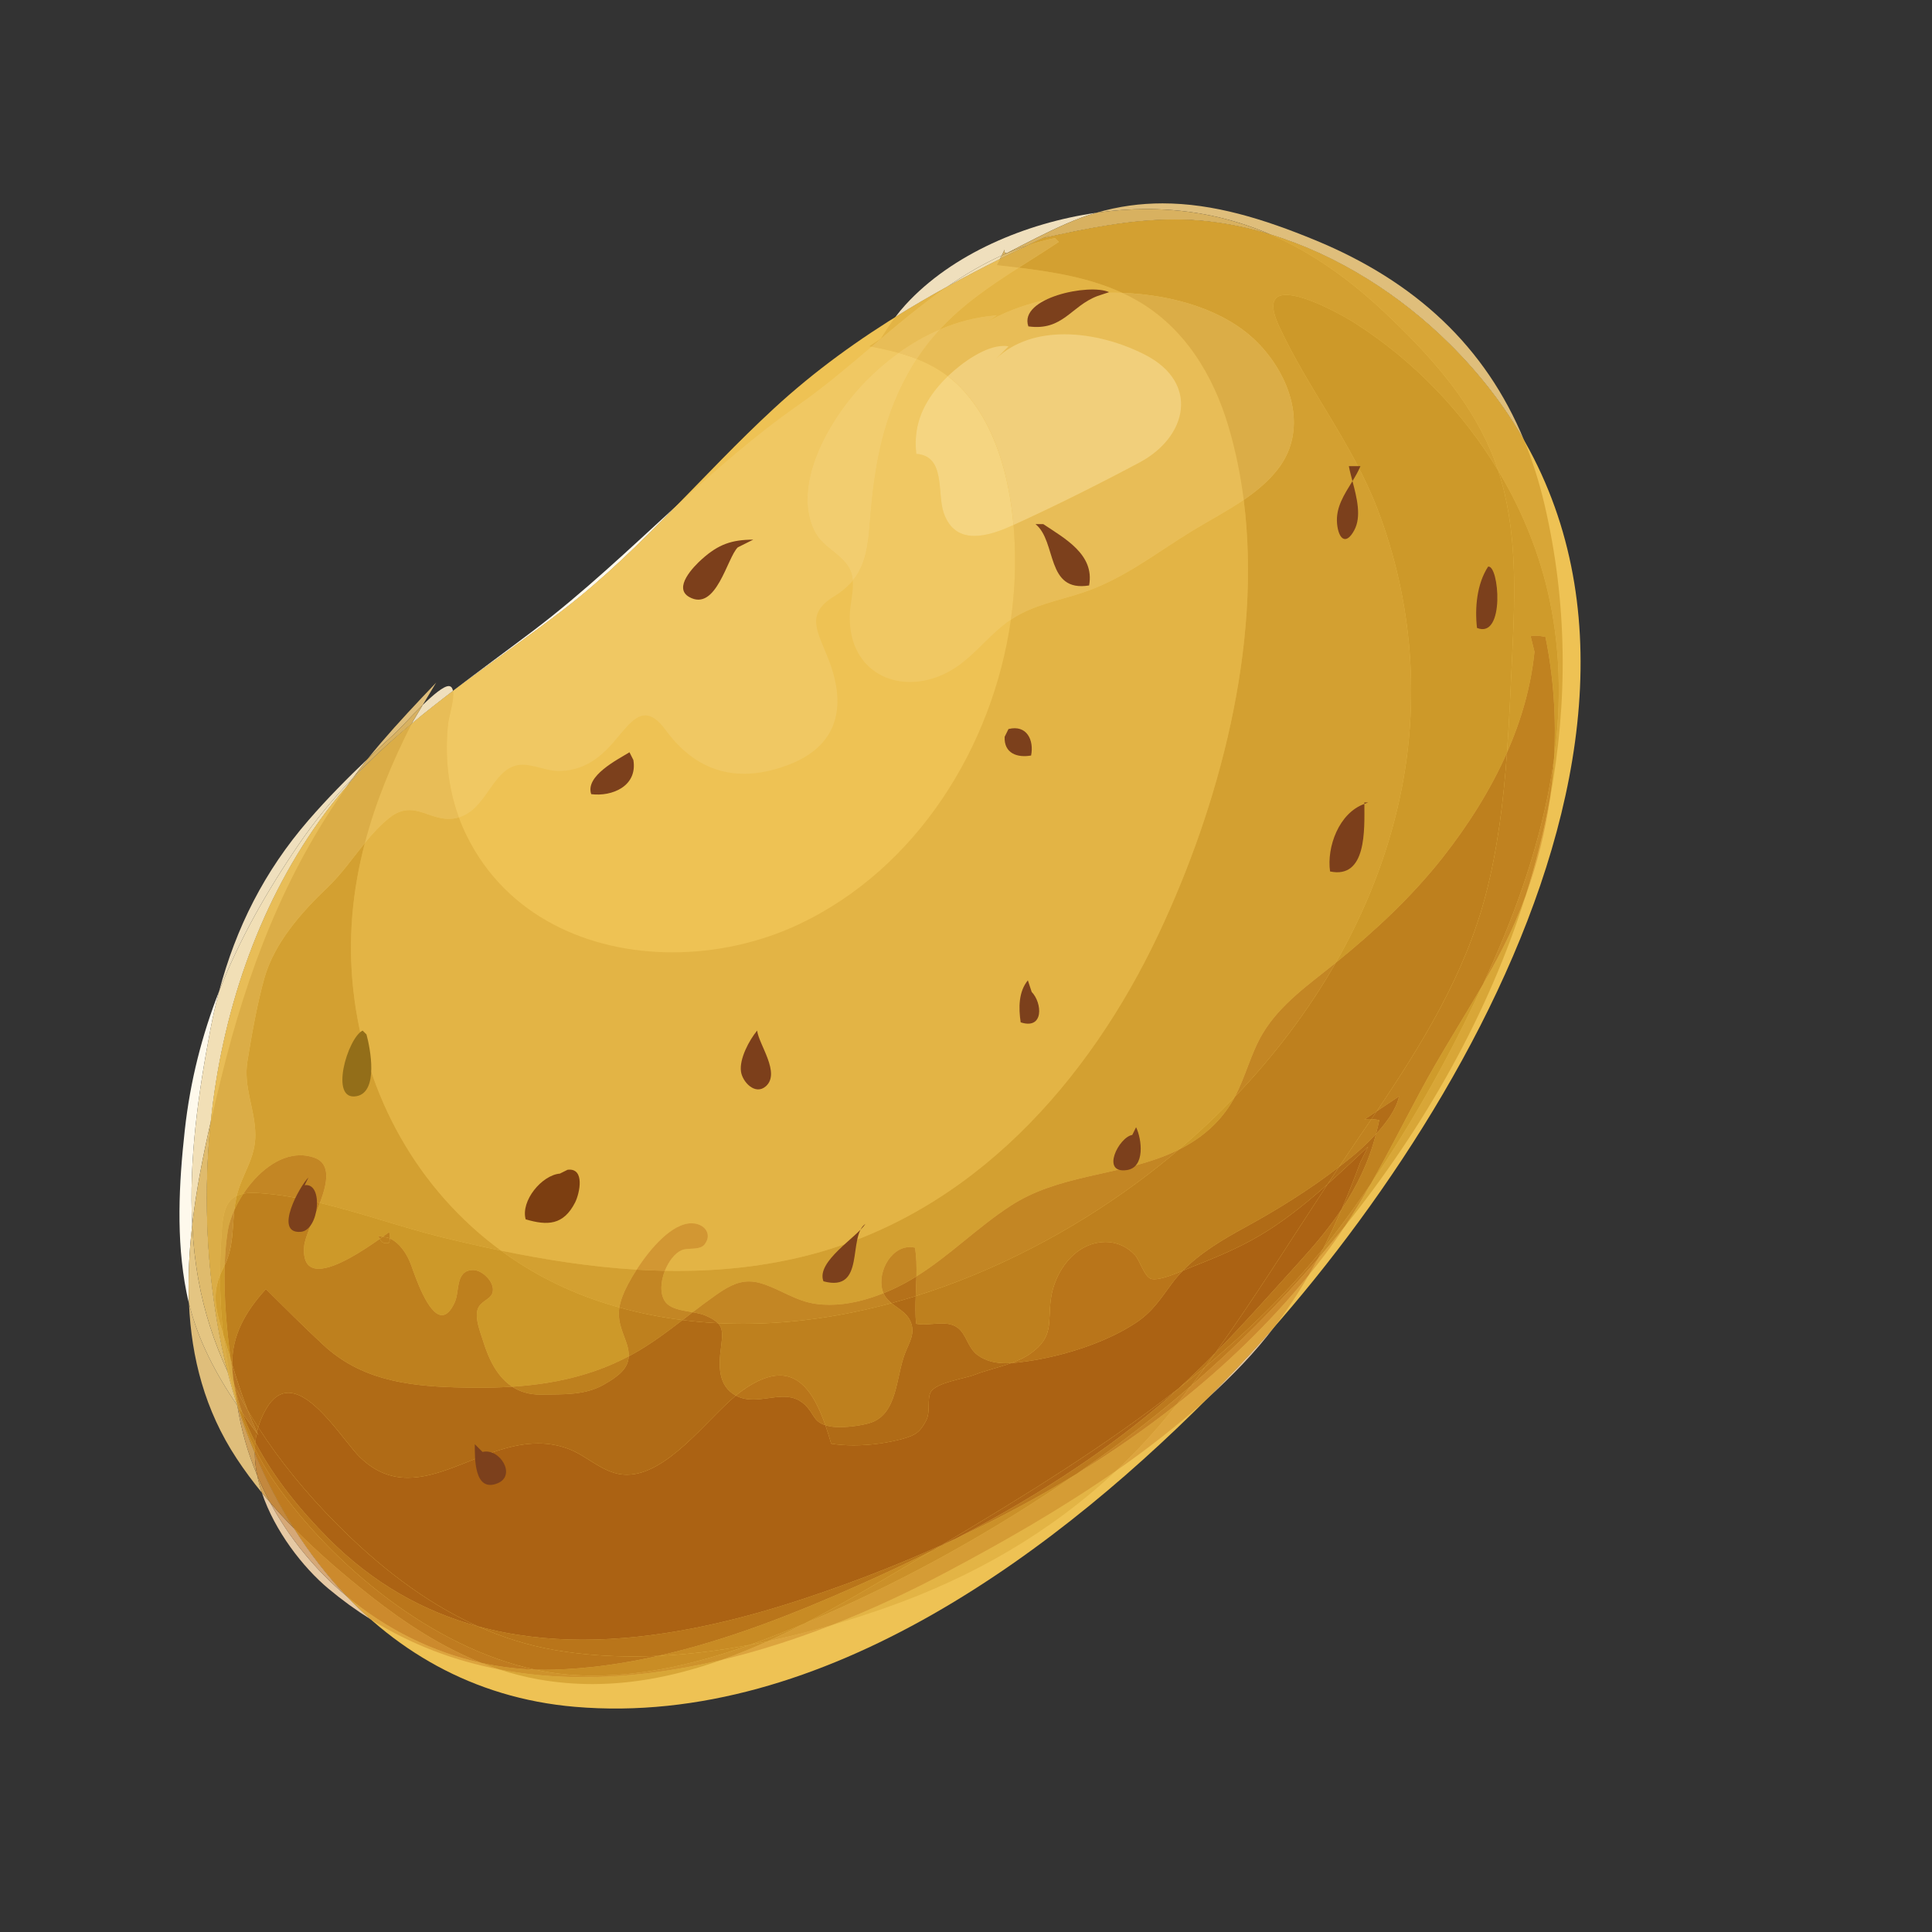 <svg xmlns="http://www.w3.org/2000/svg" xmlns:xlink="http://www.w3.org/1999/xlink" width="1200" zoomAndPan="magnify" viewBox="0 0 900 900" height="1200" preserveAspectRatio="xMidYMid meet" version="1.2"><rect x="0" y="0" width="900" height="900" fill="#333333" stroke="none"/><defs><clipPath id="c4f863853b"><path d="M 510 94.699 L 711 94.699 L 711 206 L 510 206 Z M 510 94.699 "/></clipPath></defs><g id="0b4e80418b"><path style=" stroke:none;fill-rule:nonzero;fill:#eec254;fill-opacity:1;" d="M 563.406 103.207 C 537.16 100.094 511.496 105.316 486.016 110.906 L 489.629 109.121 C 442.93 131.109 398.625 155.117 360.449 190.348 C 327.082 221.137 298.391 256.418 262.254 284.203 C 221.871 315.246 178.652 340.328 148.562 382.734 C 101.691 448.758 87.898 536.836 101.125 615.66 C 115.949 703.977 172.23 786.922 267.801 795.102 C 383.484 805.023 494.555 721.566 570.461 643.332 C 680.281 530.172 817.781 301.773 675.402 160.363 C 645.602 130.762 605.551 108.176 563.406 103.207 "/><g clip-rule="nonzero" clip-path="url(#c4f863853b)"><path style=" stroke:none;fill-rule:nonzero;fill:#dfbe7b;fill-opacity:1;" d="M 710.004 205.16 C 701.062 189.5 689.625 174.492 675.402 160.363 C 652.41 137.523 623.305 118.855 591.848 109.242 C 574.477 101.715 555.66 97.52 534.797 97.387 C 534.57 97.387 534.336 97.387 534.105 97.387 C 526.531 97.387 518.668 97.969 510.719 99.109 C 521.113 96.07 531.359 94.734 541.555 94.734 C 565.301 94.734 588.711 101.996 612.691 111.887 C 659.293 131.09 692.043 161.453 710.004 205.16 "/></g><path style=" stroke:none;fill-rule:nonzero;fill:#d8a637;fill-opacity:1;" d="M 626.617 571.105 C 630.848 564.695 634.789 558.141 638.57 551.492 C 658.52 522.168 675.984 490.684 690.824 458.539 C 693.906 453.176 696.906 447.773 699.734 442.27 C 703.926 434.164 707.594 425.797 710.723 417.23 C 693.266 472.633 663.598 524.914 626.617 571.105 M 722.086 371.785 C 722.953 365.672 723.562 359.531 723.922 353.367 C 727.469 327.242 727.031 300.715 720.754 274.516 C 716.074 255.074 708.258 236.422 697.926 219.234 C 696.906 216.133 695.758 213.047 694.465 210.004 C 683.785 184.945 664.879 164.258 645.266 145.77 C 628.715 130.133 611.18 117.617 591.848 109.242 C 623.305 118.855 652.41 137.523 675.402 160.363 C 689.625 174.492 701.062 189.5 710.004 205.16 C 713.82 214.445 716.973 224.332 719.449 234.84 C 730.27 280.953 730.355 327.082 722.086 371.785 "/><path style=" stroke:none;fill-rule:nonzero;fill:#dfbe7b;fill-opacity:1;" d="M 122 695.383 C 117.809 690.25 113.867 684.941 110.242 679.438 C 95.352 656.855 89.156 632.375 88.035 607.234 C 92.383 624.738 100.656 640.137 110.59 654.863 C 112.367 666.148 115.504 677.012 119.812 687.293 C 120.363 690 121.102 692.699 122 695.383 "/><path style=" stroke:none;fill-rule:nonzero;fill:#d8a637;fill-opacity:1;" d="M 275.938 784.508 C 267.648 784.508 259.25 783.809 250.742 782.301 C 244.57 781.191 238.551 779.645 232.691 777.711 C 245.527 780.168 258.613 781.301 271.789 781.301 C 293.152 781.301 314.789 778.332 336.121 773.258 C 316.703 780.148 296.656 784.508 275.938 784.508 "/><path style=" stroke:none;fill-rule:nonzero;fill:#cf9b2b;fill-opacity:1;" d="M 638.57 551.492 C 646.535 537.496 653.789 523.094 661.465 508.773 C 670.621 491.652 681.16 475.328 690.824 458.539 C 675.984 490.684 658.52 522.168 638.57 551.492 M 723.922 353.367 C 725.023 334.418 723.719 315.324 719.93 296.715 C 718.66 296.422 716.859 296.121 715.242 296.121 C 714.426 296.121 713.656 296.199 713.027 296.391 L 714.82 303.605 C 713.172 319.926 708.594 335.664 702.004 350.602 C 703.117 335.277 703.727 319.922 704.453 304.75 C 705.812 276.242 706.895 246.617 697.926 219.234 C 708.258 236.422 716.074 255.074 720.754 274.516 C 727.031 300.715 727.469 327.242 723.922 353.367 "/><path style=" stroke:none;fill-rule:nonzero;fill:#dfbe7b;fill-opacity:1;" d="M 171.242 353.543 C 173.223 351.074 175.246 348.625 177.316 346.191 C 185.613 336.5 194.371 327.227 203.172 317.992 L 196.902 328.434 C 191.543 333.637 186.297 339.48 184.746 340.906 C 180.219 345.082 175.703 349.281 171.242 353.543 "/><path style=" stroke:none;fill-rule:nonzero;fill:#e3b445;fill-opacity:1;" d="M 387.438 757.043 C 405.945 749.828 423.801 741.457 440.59 732.539 C 467.316 718.371 494.504 702.859 519.961 685.117 C 489.43 713.789 453.055 734.727 412.75 748.898 C 404.504 751.793 396.051 754.535 387.438 757.043 "/><path style=" stroke:none;fill-rule:nonzero;fill:#efdfbd;fill-opacity:1;" d="M 191.781 337.129 C 191.973 336.75 192.164 336.375 192.352 336.004 L 196.902 328.434 C 201.711 323.758 206.617 319.598 209.031 319.598 C 209.172 319.598 209.305 319.613 209.43 319.645 C 210.332 319.859 210.816 320.672 211.016 321.832 C 207.84 324.27 204.688 326.719 201.566 329.191 C 198.262 331.793 195 334.434 191.781 337.129 M 417.09 147.691 C 418.574 145.715 420.137 143.797 421.824 141.965 C 443.414 118.34 477.816 103.855 510.719 99.109 C 506.027 100.484 501.309 102.203 496.555 104.305 C 487.254 108.383 478.27 113.125 469.234 117.82 C 469.02 117.898 468.832 117.938 468.668 117.938 C 468.059 117.938 467.836 117.395 468.004 116.309 L 466.633 119.027 C 457.785 123.02 449.457 127.949 441.449 133.449 C 433.191 137.996 425.062 142.727 417.09 147.691 "/><path style=" stroke:none;fill-rule:nonzero;fill:#e3b445;fill-opacity:1;" d="M 315.504 592.039 C 313.574 592.039 311.648 592.02 309.723 591.984 C 311.434 587.652 314.293 583.871 317.391 582.449 C 320.41 581.027 325.871 582.633 328.211 579.719 C 331.273 575.848 329.426 571.609 324.953 570.262 C 324.02 569.98 323.066 569.848 322.102 569.848 C 313.203 569.848 303.168 581.184 296.551 591.453 C 275.367 590.176 254.23 586.898 233.395 582.594 C 195.047 554.496 170.141 510.805 164.625 461.629 C 161.91 437.555 164.195 414.738 169.992 392.672 C 173.508 388.371 177.195 384.305 181.441 380.945 C 184.82 378.277 187.836 377.375 190.695 377.375 C 193.742 377.375 196.609 378.395 199.578 379.422 C 202.543 380.445 205.602 381.465 209.016 381.465 C 210.523 381.465 212.094 381.27 213.754 380.785 C 213.758 380.785 213.758 380.785 213.758 380.785 C 214.836 383.723 216.07 386.613 217.473 389.445 C 235.973 426.84 274.227 443.641 313.289 443.637 C 333.602 443.629 354.129 439.094 372.211 430.547 C 426.98 404.676 462.438 348.027 470.906 288.66 C 471.227 288.445 471.547 288.238 471.875 288.031 C 481.516 281.891 492.836 279.785 503.57 276.324 C 522.82 270.117 538.078 257.93 555.086 247.484 C 562.891 242.703 571.512 238.227 579.363 232.867 C 587.992 300.715 567.727 375.711 539.773 434.938 C 507.188 504.012 452.848 565.105 376.691 584.691 C 356.52 589.883 336.031 592.039 315.504 592.039 M 191.777 337.141 C 191.777 337.133 191.777 337.129 191.781 337.129 C 195 334.434 198.262 331.793 201.566 329.191 C 198.262 331.809 195 334.449 191.777 337.141 M 405.984 161.52 C 405.633 161.453 405.277 161.387 404.926 161.324 L 410.344 157.727 C 412.469 154.293 414.668 150.914 417.09 147.691 C 425.062 142.727 433.191 137.996 441.449 133.449 C 429.129 141.906 417.555 151.707 405.984 161.52 M 437.691 153.551 C 448.449 141.875 461.129 133.266 474.531 124.688 C 491.035 126.715 507.699 129.473 522.781 136.43 C 521.004 136.363 519.23 136.336 517.457 136.336 C 495.777 136.336 474.234 141.32 458.973 150.508 L 464.375 146.918 C 455.152 147.559 446.176 149.914 437.691 153.551 "/><path style=" stroke:none;fill-rule:nonzero;fill:#d8b160;fill-opacity:1;" d="M 466.633 119.027 L 468.004 116.309 C 467.836 117.395 468.059 117.938 468.668 117.938 C 468.832 117.938 469.02 117.898 469.234 117.82 C 478.27 113.125 487.254 108.383 496.555 104.305 C 501.309 102.203 506.027 100.484 510.719 99.109 C 518.668 97.969 526.531 97.387 534.105 97.387 C 534.336 97.387 534.57 97.387 534.797 97.387 C 555.66 97.52 574.477 101.715 591.848 109.242 C 582.535 106.395 573.027 104.344 563.406 103.207 C 557.957 102.559 552.543 102.273 547.148 102.273 C 526.523 102.273 506.211 106.477 486.016 110.906 L 489.629 109.121 C 486.008 110.824 482.402 112.539 478.809 114.273 C 474.637 115.648 470.578 117.246 466.633 119.027 "/><path style=" stroke:none;fill-rule:nonzero;fill:#d3a031;fill-opacity:1;" d="M 322.656 611.297 C 317.645 610.418 312.145 609.742 309.781 606.246 C 307.324 602.598 307.77 596.934 309.723 591.984 C 311.648 592.02 313.574 592.039 315.504 592.039 C 336.031 592.039 356.52 589.883 376.691 584.691 C 452.848 565.105 507.188 504.012 539.773 434.938 C 567.727 375.711 587.992 300.715 579.363 232.867 C 585.438 228.727 591.047 224.051 595.461 218.297 C 609.879 199.488 600.914 174.59 585.473 159.242 C 570.77 144.594 547.004 137.355 522.781 136.43 C 507.699 129.473 491.035 126.715 474.531 124.688 C 480.645 120.777 486.906 116.879 493.203 112.695 L 491.418 110.906 C 487.09 111.797 482.895 112.934 478.809 114.273 C 482.402 112.539 486.008 110.824 489.629 109.121 L 486.016 110.906 C 506.211 106.477 526.523 102.273 547.148 102.273 C 552.543 102.273 557.957 102.559 563.406 103.207 C 573.027 104.344 582.535 106.395 591.848 109.242 C 611.18 117.617 628.715 130.133 645.266 145.77 C 664.879 164.258 683.785 184.945 694.465 210.004 C 695.758 213.047 696.906 216.133 697.926 219.234 C 681.43 191.801 658.531 168.094 631.738 150.855 C 625.594 146.871 608.348 137.379 599.133 137.379 C 593.406 137.379 590.785 141.043 595.852 151.977 C 609.484 181.348 629.914 206.523 641.668 237.105 C 658.098 279.965 661.742 326.719 652.09 371.621 C 646.25 398.77 635.949 424.566 622.254 448.496 C 610.043 458.387 596.395 467.73 588.219 481.445 C 582.684 490.734 580.289 501.453 575.215 510.98 C 566.914 519.633 558.18 527.84 549.07 535.578 C 547.227 536.496 545.324 537.352 543.375 538.145 C 519.699 547.766 492.637 547.445 470.793 561.691 C 455.266 571.785 442.488 584.879 426.914 594.59 C 427.016 590.062 426.934 585.578 426.262 581.211 C 425.453 581.027 424.656 580.938 423.883 580.938 C 414.336 580.938 407.996 594.172 411.562 602.414 C 403.57 605.609 395.066 607.82 386.473 607.82 C 384.395 607.82 382.312 607.695 380.227 607.418 C 370.488 606.133 363.223 600.312 354.125 597.703 C 352.277 597.184 350.543 596.945 348.898 596.945 C 343.152 596.945 338.41 599.82 333.156 603.52 C 329.582 606.027 326.109 608.652 322.656 611.297 M 288.539 609.07 C 286.504 608.508 284.469 607.91 282.441 607.277 C 264.379 601.652 247.926 593.242 233.395 582.594 C 254.23 586.898 275.367 590.176 296.551 591.453 C 293.449 596.266 291.094 600.844 289.957 603.91 C 289.254 605.812 288.793 607.504 288.539 609.07 "/><path style=" stroke:none;fill-rule:nonzero;fill:#efdfbd;fill-opacity:1;" d="M 102.074 461.742 C 109.945 432.219 123.055 405.938 143.727 382.066 C 152.383 372.074 161.688 362.672 171.242 353.543 C 168.918 356.449 166.66 359.383 164.465 362.344 C 155.422 371.77 146.926 381.973 139.145 393.387 C 123.941 415.684 111.336 438.043 102.074 461.742 "/><path style=" stroke:none;fill-rule:nonzero;fill:#d8b160;fill-opacity:1;" d="M 164.465 362.344 C 166.66 359.383 168.918 356.449 171.242 353.543 C 175.703 349.281 180.219 345.082 184.746 340.906 C 186.297 339.48 191.543 333.637 196.902 328.434 L 192.352 336.004 C 192.164 336.375 191.973 336.75 191.781 337.129 C 191.43 337.418 191.078 337.715 190.727 338.012 C 181.594 345.668 172.793 353.676 164.465 362.344 "/><path style=" stroke:none;fill-rule:nonzero;fill:#d3a031;fill-opacity:1;" d="M 104.051 621.938 C 100.695 610.773 98.652 603.684 102.52 593.977 C 102.508 603.25 102.969 612.633 104.051 621.938 M 233.395 582.594 C 224.152 580.688 214.973 578.578 205.871 576.352 C 187.469 571.832 168.27 564.965 149.027 560.371 C 152.512 551.055 154.355 541.969 146.227 539.219 C 144.094 538.496 141.98 538.164 139.887 538.164 C 129.449 538.164 119.746 546.461 113.395 556.051 C 112.23 556.277 111.195 556.609 110.281 557.043 C 112.727 546.926 119.148 539.523 118.945 528.359 C 118.766 516.422 113.285 506.438 115.266 494.32 C 117.277 481.832 119.707 468.086 123.07 455.926 C 127.699 439.273 140.422 424.973 152.656 413.316 C 159.066 407.211 164.297 399.641 169.992 392.672 C 164.195 414.738 161.91 437.555 164.625 461.629 C 170.141 510.805 195.047 554.496 233.395 582.594 M 190.727 338.012 C 191.078 337.715 191.43 337.418 191.781 337.129 C 191.777 337.129 191.777 337.133 191.777 337.141 C 191.426 337.43 191.078 337.719 190.727 338.012 "/><path style=" stroke:none;fill-rule:nonzero;fill:#cd9929;fill-opacity:1;" d="M 238.602 645.98 C 231.848 641.555 227.773 633.598 225.008 624.598 C 223.773 620.59 221.164 614.289 222.469 610.051 C 223.684 606.09 228.379 605.473 229.387 602.312 C 230.895 597.73 224.918 591.633 220.41 591.633 C 220.383 591.633 220.363 591.633 220.332 591.633 C 212.062 591.75 214.168 601.508 211.898 606.547 C 209.926 610.922 207.879 612.652 205.887 612.652 C 199.457 612.66 193.469 594.703 191.457 589.16 C 189.742 584.465 186.422 579.148 181.629 576.902 C 180.57 576.398 179.359 576.352 178.191 576.195 C 177.781 576.488 177.391 576.766 176.953 577.086 C 169.504 582.348 156.457 591.047 148.461 591.047 C 143.984 591.047 141.09 588.32 141.664 580.73 C 141.992 576.188 146.094 568.195 149.027 560.371 C 168.27 564.965 187.469 571.832 205.871 576.352 C 214.973 578.578 224.152 580.688 233.395 582.594 C 247.926 593.242 264.379 601.652 282.441 607.277 C 284.469 607.91 286.504 608.508 288.539 609.07 C 287.605 614.789 289.363 618.816 291.656 625.055 C 292.598 627.633 292.984 629.852 292.895 631.812 C 275.617 640.949 257.402 644.758 238.602 645.98 M 176.383 575.801 C 176.363 575.801 176.336 575.801 176.312 575.801 C 176.363 576.422 176.766 576.625 176.953 577.086 C 177.391 576.766 177.781 576.488 178.191 576.195 C 177.57 576.105 177.035 575.801 176.383 575.801 M 181.262 573.992 C 180.535 574.523 179.426 575.297 178.191 576.195 C 179.359 576.352 180.57 576.398 181.629 576.902 C 181.676 575.988 181.629 575.07 181.262 573.992 M 107.438 633.223 C 106.34 629.598 105.266 625.969 104.172 622.328 C 104.133 622.199 104.09 622.066 104.051 621.938 C 102.969 612.633 102.508 603.25 102.52 593.977 C 102.984 592.816 103.531 591.617 104.172 590.375 C 104.348 590.039 104.512 589.699 104.672 589.371 C 104.199 603.633 105.559 618.797 107.438 633.223 M 179.836 579.156 C 179.836 579.156 179.84 579.156 179.84 579.156 C 179.84 579.156 179.836 579.156 179.836 579.156 M 179.828 579.156 C 178.449 579.156 177.52 578.371 176.973 577.137 C 177.52 578.371 178.449 579.148 179.828 579.156 M 176.969 577.125 C 176.965 577.121 176.965 577.109 176.957 577.105 C 176.965 577.109 176.965 577.121 176.969 577.125 M 109.16 563.68 C 109.371 561.828 109.648 559.949 110.062 558.027 C 110.129 557.695 110.207 557.371 110.281 557.043 C 111.195 556.609 112.23 556.277 113.395 556.051 C 111.742 558.547 110.312 561.133 109.16 563.68 M 549.07 535.578 C 558.18 527.84 566.914 519.633 575.215 510.98 C 574.996 511.391 574.77 511.801 574.539 512.215 C 568.508 522.824 559.688 530.297 549.07 535.578 M 622.254 448.496 C 635.949 424.566 646.25 398.77 652.09 371.621 C 661.742 326.719 658.098 279.965 641.668 237.105 C 629.914 206.523 609.484 181.348 595.852 151.977 C 590.785 141.043 593.406 137.379 599.133 137.379 C 608.348 137.379 625.594 146.871 631.738 150.855 C 658.531 168.094 681.43 191.801 697.926 219.234 C 706.895 246.617 705.812 276.242 704.453 304.75 C 703.727 319.922 703.117 335.277 702.004 350.602 C 694.281 368.125 683.797 384.539 672.031 399.504 C 657.504 417.918 640.426 433.773 622.273 448.484 C 622.27 448.488 622.258 448.492 622.254 448.496 "/><path style=" stroke:none;fill-rule:nonzero;fill:#fef9ec;fill-opacity:1;" d="M 88.035 607.234 C 87.598 605.473 87.199 603.684 86.84 601.875 C 81.988 577.25 83.34 551.379 86.066 526.598 C 88.617 503.449 94.113 482.105 102.074 461.742 C 100.508 467.602 99.152 473.598 97.984 479.723 C 92.375 509.23 87.957 540.27 89.543 570.633 C 88.137 582.891 87.5 595.141 88.035 607.234 M 211.031 321.902 C 211.027 321.883 211.02 321.859 211.016 321.832 C 223.164 312.531 235.703 303.41 248.367 293.824 C 271.879 276.035 293.234 255.656 314.961 235.777 C 298.277 252.832 281.305 269.559 262.254 284.203 C 245.281 297.25 227.812 309.238 211.031 321.902 "/><path style=" stroke:none;fill-rule:nonzero;fill:#f0c863;fill-opacity:1;" d="M 213.758 380.785 C 208.609 366.738 207.102 351.621 208.805 336.684 C 209.125 333.887 211.676 325.895 211.031 321.902 C 227.812 309.238 245.281 297.25 262.254 284.203 C 281.305 269.559 298.277 252.832 314.961 235.777 C 333.133 219.16 351.57 202.895 371.746 188.789 C 383.609 180.5 394.789 171.004 405.984 161.52 C 410.277 162.332 414.504 163.242 418.609 164.398 C 411.68 169.359 405.336 175.117 399.75 181.348 C 385.867 196.859 369.07 225.836 379.262 247.098 C 382.836 254.629 390.512 257.109 394.867 263.473 C 396.383 265.68 397.051 268.02 397.258 270.434 C 395.059 273.109 392.199 275.574 388.453 277.883 C 374.777 286.289 381.047 294.352 386.164 307.684 C 394.574 329.676 390.195 347.961 366.43 356.617 C 359.418 359.184 352.805 360.457 346.598 360.457 C 332.164 360.457 319.941 353.566 310.078 340.082 C 306.484 335.156 303.418 333.246 300.594 333.246 C 294.383 333.246 289.359 342.5 282.551 349.238 C 276.219 355.508 269.207 359.141 260.207 359.141 C 260.098 359.141 259.977 359.141 259.867 359.141 C 254.746 359.098 248.617 356.234 243.367 356.234 C 242.594 356.234 241.848 356.293 241.117 356.438 C 229.277 358.699 226.613 377.051 213.758 380.785 "/><path style=" stroke:none;fill-rule:nonzero;fill:#e4c582;fill-opacity:1;" d="M 110.59 654.863 C 100.656 640.137 92.383 624.738 88.035 607.234 C 87.5 595.141 88.137 582.891 89.543 570.633 C 89.992 579.215 90.922 587.742 92.434 596.168 C 95.105 611.129 99.797 625.422 106.043 639 C 107.402 644.301 108.91 649.562 110.574 654.766 C 110.578 654.793 110.582 654.832 110.59 654.863 "/><path style=" stroke:none;fill-rule:nonzero;fill:#dfb24c;fill-opacity:1;" d="M 110.574 654.766 C 108.91 649.562 107.402 644.301 106.043 639 C 106.492 639.969 106.949 640.934 107.406 641.895 C 108.246 645.637 109.207 649.344 110.297 653 C 110.379 653.523 110.461 654.043 110.543 654.562 C 110.551 654.629 110.562 654.695 110.574 654.766 "/><path style=" stroke:none;fill-rule:nonzero;fill:#d8a942;fill-opacity:1;" d="M 110.297 653 C 109.207 649.344 108.246 645.637 107.406 641.895 C 107.977 643.078 108.559 644.262 109.148 645.434 C 109.527 647.996 109.914 650.527 110.297 653 "/><path style=" stroke:none;fill-rule:nonzero;fill:#f1dfb6;fill-opacity:1;" d="M 201.566 329.191 C 204.688 326.719 207.84 324.27 211.016 321.832 C 211.02 321.859 211.027 321.883 211.031 321.902 C 207.852 324.305 204.691 326.73 201.566 329.191 M 441.449 133.449 C 449.457 127.949 457.785 123.02 466.633 119.027 L 465.801 120.672 C 457.578 124.801 449.453 129.039 441.449 133.449 "/><path style=" stroke:none;fill-rule:nonzero;fill:#e8bd57;fill-opacity:1;" d="M 169.992 392.672 C 174.969 373.723 182.543 355.32 191.777 337.141 C 195 334.449 198.262 331.809 201.566 329.191 C 204.691 326.73 207.852 324.305 211.031 321.902 C 211.676 325.895 209.125 333.887 208.805 336.684 C 207.102 351.621 208.609 366.738 213.758 380.785 C 213.758 380.785 213.758 380.785 213.754 380.785 C 212.094 381.27 210.523 381.465 209.016 381.465 C 205.602 381.465 202.543 380.445 199.578 379.422 C 196.609 378.395 193.742 377.375 190.695 377.375 C 187.836 377.375 184.82 378.277 181.441 380.945 C 177.195 384.305 173.508 388.371 169.992 392.672 M 418.609 164.398 C 414.504 163.242 410.277 162.332 405.984 161.52 C 417.555 151.707 429.129 141.906 441.449 133.449 C 449.453 129.039 457.578 124.801 465.801 120.672 L 464.375 123.504 C 467.742 123.887 471.137 124.273 474.531 124.688 C 461.129 133.266 448.449 141.875 437.691 153.551 C 430.98 156.434 424.578 160.117 418.609 164.398 "/><path style=" stroke:none;fill-rule:nonzero;fill:#dfbb6d;fill-opacity:1;" d="M 465.801 120.672 L 466.633 119.027 C 470.578 117.246 474.637 115.648 478.809 114.273 C 474.449 116.379 470.113 118.508 465.801 120.672 "/><path style=" stroke:none;fill-rule:nonzero;fill:#dbad47;fill-opacity:1;" d="M 474.531 124.688 C 471.137 124.273 467.742 123.887 464.375 123.504 L 465.801 120.672 C 470.113 118.508 474.449 116.379 478.809 114.273 C 482.895 112.934 487.09 111.797 491.418 110.906 L 493.203 112.695 C 486.906 116.879 480.645 120.777 474.531 124.688 "/><path style=" stroke:none;fill-rule:nonzero;fill:#f1dfb6;fill-opacity:1;" d="M 89.543 570.633 C 87.957 540.27 92.375 509.23 97.984 479.723 C 99.152 473.598 100.508 467.602 102.074 461.742 C 111.336 438.043 123.941 415.684 139.145 393.387 C 146.926 381.973 155.422 371.77 164.465 362.344 C 163.539 363.594 162.629 364.844 161.727 366.102 C 157.117 371.355 152.711 376.883 148.562 382.734 C 119.691 423.398 103.371 472.445 98.184 522.535 C 94.582 538.379 91.398 554.512 89.543 570.633 "/><path style=" stroke:none;fill-rule:nonzero;fill:#e8bd57;fill-opacity:1;" d="M 98.184 522.535 C 103.371 472.445 119.691 423.398 148.562 382.734 C 152.711 376.883 157.117 371.355 161.727 366.102 C 132.516 406.855 115.043 452.781 103.027 502.129 C 101.383 508.859 99.742 515.668 98.184 522.535 "/><path style=" stroke:none;fill-rule:nonzero;fill:#dfbb6d;fill-opacity:1;" d="M 106.043 639 C 99.797 625.422 95.105 611.129 92.434 596.168 C 90.922 587.742 89.992 579.215 89.543 570.633 C 91.398 554.512 94.582 538.379 98.184 522.535 C 94.949 553.762 96.047 585.395 101.125 615.66 C 102.441 623.5 104.082 631.293 106.043 639 M 161.727 366.102 C 162.629 364.844 163.539 363.594 164.465 362.344 C 172.793 353.676 181.594 345.668 190.727 338.012 C 180.477 346.66 170.707 355.871 161.727 366.102 "/><path style=" stroke:none;fill-rule:nonzero;fill:#dbad47;fill-opacity:1;" d="M 107.406 641.895 C 106.949 640.934 106.492 639.969 106.043 639 C 104.082 631.293 102.441 623.5 101.125 615.66 C 96.047 585.395 94.949 553.762 98.184 522.535 C 99.742 515.668 101.383 508.859 103.027 502.129 C 115.043 452.781 132.516 406.855 161.727 366.102 C 170.707 355.871 180.477 346.66 190.727 338.012 C 191.078 337.719 191.426 337.43 191.777 337.141 C 182.543 355.32 174.969 373.723 169.992 392.672 C 164.297 399.641 159.066 407.211 152.656 413.316 C 140.422 424.973 127.699 439.273 123.07 455.926 C 119.707 468.086 117.277 481.832 115.266 494.32 C 113.285 506.438 118.766 516.422 118.945 528.359 C 119.148 539.523 112.727 546.926 110.281 557.043 C 105.637 559.25 104.051 564.16 103.434 571.867 C 102.863 579.098 102.535 586.5 102.52 593.977 C 98.652 603.684 100.695 610.773 104.051 621.938 C 104.832 628.652 105.934 635.332 107.406 641.895 "/><path style=" stroke:none;fill-rule:nonzero;fill:#d6a741;fill-opacity:1;" d="M 109.148 645.434 C 108.559 644.262 107.977 643.078 107.406 641.895 C 105.934 635.332 104.832 628.652 104.051 621.938 C 104.09 622.066 104.133 622.199 104.172 622.328 C 105.266 625.969 106.34 629.598 107.438 633.223 C 107.801 636.02 108.18 638.789 108.574 641.516 C 108.637 641.988 108.707 642.461 108.781 642.945 C 108.906 643.777 109.027 644.609 109.148 645.434 M 102.52 593.977 C 102.535 586.5 102.863 579.098 103.434 571.867 C 104.051 564.16 105.637 559.25 110.281 557.043 C 110.207 557.371 110.129 557.695 110.062 558.027 C 109.648 559.949 109.371 561.828 109.16 563.68 C 107.629 567.055 106.582 570.367 106.117 573.328 C 105.309 578.477 104.852 583.855 104.672 589.371 C 104.512 589.699 104.348 590.039 104.172 590.375 C 103.531 591.617 102.984 592.816 102.52 593.977 "/><path style=" stroke:none;fill-rule:nonzero;fill:#f0c863;fill-opacity:1;" d="M 423.938 317.699 C 408.523 317.699 395.414 306.875 395.855 286.684 C 395.969 281.285 397.711 275.684 397.258 270.434 C 403.336 263.051 404.391 254.078 405.301 242.441 C 407.363 216.141 411.488 192.781 425.402 169.867 C 425.945 168.973 426.5 168.086 427.062 167.219 C 432.199 169.246 437.062 171.828 441.555 175.25 C 439.93 176.797 438.516 178.293 437.383 179.629 C 429.246 189.207 425.469 199.102 426.844 211.426 C 440.656 212.383 436.414 229.75 439.629 238.961 C 442.41 246.953 447.785 249.66 453.949 249.66 C 459.52 249.66 465.73 247.453 471.258 244.941 C 471.543 244.809 471.84 244.676 472.129 244.543 C 472.227 245.664 472.316 246.785 472.398 247.891 C 473.367 261.398 472.844 275.102 470.906 288.66 C 462.082 294.57 455.637 303.309 447.102 309.609 C 439.719 315.062 431.551 317.699 423.938 317.699 "/><path style=" stroke:none;fill-rule:nonzero;fill:#e8bd57;fill-opacity:1;" d="M 470.906 288.66 C 472.844 275.102 473.367 261.398 472.398 247.891 C 472.316 246.785 472.227 245.664 472.129 244.543 C 491.91 235.531 511.617 225.664 530.789 215.457 C 553.156 203.547 558.793 178.484 533.707 165.426 C 522.676 159.695 508.98 155.738 495.867 155.738 C 483.984 155.738 472.578 158.98 464.051 167.074 L 469.789 161.324 C 469.086 161.203 468.359 161.148 467.625 161.148 C 459.125 161.148 448.465 168.664 441.555 175.25 C 437.062 171.828 432.199 169.246 427.062 167.219 C 430.332 162.191 433.891 157.68 437.691 153.551 C 446.176 149.914 455.152 147.559 464.375 146.918 L 458.973 150.508 C 474.234 141.32 495.777 136.336 517.457 136.336 C 519.23 136.336 521.004 136.363 522.781 136.43 C 525.125 137.516 527.43 138.699 529.688 140 C 551.895 152.73 565.305 174.957 572.359 199.008 C 575.602 210.016 577.902 221.336 579.363 232.867 C 571.512 238.227 562.891 242.703 555.086 247.484 C 538.078 257.93 522.82 270.117 503.57 276.324 C 492.836 279.785 481.516 281.891 471.875 288.031 C 471.547 288.238 471.227 288.445 470.906 288.66 "/><path style=" stroke:none;fill-rule:nonzero;fill:#dbad47;fill-opacity:1;" d="M 579.363 232.867 C 577.902 221.336 575.602 210.016 572.359 199.008 C 565.305 174.957 551.895 152.73 529.688 140 C 527.43 138.699 525.125 137.516 522.781 136.43 C 547.004 137.355 570.77 144.594 585.473 159.242 C 600.914 174.59 609.879 199.488 595.461 218.297 C 591.047 224.051 585.438 228.727 579.363 232.867 "/><path style=" stroke:none;fill-rule:nonzero;fill:#f2cd6f;fill-opacity:1;" d="M 397.258 270.434 C 397.051 268.02 396.383 265.68 394.867 263.473 C 390.512 257.109 382.836 254.629 379.262 247.098 C 369.07 225.836 385.867 196.859 399.75 181.348 C 405.336 175.117 411.68 169.359 418.609 164.398 C 421.488 165.203 424.312 166.133 427.062 167.219 C 426.5 168.086 425.945 168.973 425.402 169.867 C 411.488 192.781 407.363 216.141 405.301 242.441 C 404.391 254.078 403.336 263.051 397.258 270.434 "/><path style=" stroke:none;fill-rule:nonzero;fill:#ecc465;fill-opacity:1;" d="M 427.062 167.219 C 424.312 166.133 421.488 165.203 418.609 164.398 C 424.578 160.117 430.98 156.434 437.691 153.551 C 433.891 157.68 430.332 162.191 427.062 167.219 "/><path style=" stroke:none;fill-rule:nonzero;fill:#f5d581;fill-opacity:1;" d="M 453.949 249.66 C 447.785 249.66 442.41 246.953 439.629 238.961 C 436.414 229.75 440.656 212.383 426.844 211.426 C 425.469 199.102 429.246 189.207 437.383 179.629 C 438.516 178.293 439.93 176.797 441.555 175.25 C 443.555 176.781 445.484 178.473 447.332 180.359 C 463.598 197.082 470.09 221.793 472.129 244.543 C 471.84 244.676 471.543 244.809 471.258 244.941 C 465.73 247.453 459.52 249.66 453.949 249.66 "/><path style=" stroke:none;fill-rule:nonzero;fill:#f1cf7b;fill-opacity:1;" d="M 472.129 244.543 C 470.09 221.793 463.598 197.082 447.332 180.359 C 445.484 178.473 443.555 176.781 441.555 175.25 C 448.465 168.664 459.125 161.148 467.625 161.148 C 468.359 161.148 469.086 161.203 469.789 161.324 L 464.051 167.074 C 472.578 158.98 483.984 155.738 495.867 155.738 C 508.98 155.738 522.676 159.695 533.707 165.426 C 558.793 178.484 553.156 203.547 530.789 215.457 C 511.617 225.664 491.91 235.531 472.129 244.543 "/><path style=" stroke:none;fill-rule:nonzero;fill:#e6c9a4;fill-opacity:1;" d="M 172.754 754.406 C 165.996 750.188 159.398 745.414 152.977 740.055 C 141.086 730.105 127.98 713.223 122 695.383 C 123.273 696.938 124.57 698.484 125.891 700.012 C 134.895 716.715 147.098 731.516 161.539 743.605 C 165.129 747.367 168.867 750.973 172.754 754.406 M 562.348 651.574 C 565.098 648.828 567.801 646.078 570.461 643.332 C 578.027 635.539 585.719 627.203 593.449 618.379 C 589.023 624.164 584.262 629.773 579.102 635.203 C 573.742 640.852 568.141 646.301 562.348 651.574 "/><path style=" stroke:none;fill-rule:nonzero;fill:#dca43e;fill-opacity:1;" d="M 232.691 777.711 C 211.879 773.727 191.699 766.242 172.754 754.406 C 168.867 750.973 165.129 747.367 161.539 743.605 C 179.57 758.699 201.113 769.578 224.301 774.652 C 227.062 775.754 229.859 776.777 232.691 777.711 M 336.121 773.258 C 343.352 770.688 350.488 767.766 357.551 764.59 C 367.652 762.449 377.648 759.898 387.438 757.043 C 370.746 763.547 353.531 769.109 336.121 773.258 M 519.961 685.117 C 529.301 676.344 538.094 666.848 546.285 656.602 C 546.984 655.727 547.684 654.848 548.379 653.965 C 570.875 636.16 591.551 616.242 609.625 594.07 C 604.766 602.465 599.414 610.578 593.449 618.379 C 585.719 627.203 578.027 635.539 570.461 643.332 C 567.801 646.078 565.098 648.828 562.348 651.574 C 549.105 663.637 534.824 674.758 519.961 685.117 "/><path style=" stroke:none;fill-rule:nonzero;fill:#d2a155;fill-opacity:1;" d="M 125.891 700.012 C 124.57 698.484 123.273 696.938 122 695.383 C 121.102 692.699 120.363 690 119.812 687.293 C 121.633 691.641 123.664 695.883 125.891 700.012 "/><path style=" stroke:none;fill-rule:nonzero;fill:#ce932c;fill-opacity:1;" d="M 271.789 781.301 C 258.613 781.301 245.527 780.168 232.691 777.711 C 229.859 776.777 227.062 775.754 224.301 774.652 C 232.457 776.438 240.824 777.508 249.316 777.789 C 254.289 778.855 259.281 779.617 264.266 780.051 C 268.406 780.414 272.547 780.582 276.684 780.582 C 301.293 780.582 325.82 774.562 349.27 766.25 C 352.039 765.727 354.797 765.172 357.551 764.59 C 350.488 767.766 343.352 770.688 336.121 773.258 C 314.789 778.332 293.152 781.301 271.789 781.301 "/><path style=" stroke:none;fill-rule:nonzero;fill:#c98d25;fill-opacity:1;" d="M 276.684 780.582 C 272.547 780.582 268.406 780.414 264.266 780.051 C 259.281 779.617 254.289 778.855 249.316 777.789 C 250.832 777.84 252.344 777.863 253.863 777.863 C 255.18 777.863 256.484 777.844 257.801 777.809 C 274.211 777.34 290.547 775 306.684 771.359 C 320.898 770.703 335.172 768.898 349.27 766.25 C 325.82 774.562 301.293 780.582 276.684 780.582 "/><path style=" stroke:none;fill-rule:nonzero;fill:#d59c35;fill-opacity:1;" d="M 357.551 764.59 C 363.363 761.973 369.121 759.18 374.82 756.262 C 377.25 755.238 379.668 754.199 382.062 753.16 C 423.859 734.996 464.113 712.438 501.695 686.488 C 517.906 676.539 533.535 665.711 548.379 653.965 C 547.684 654.848 546.984 655.727 546.285 656.602 C 538.094 666.848 529.301 676.344 519.961 685.117 C 494.504 702.859 467.316 718.371 440.59 732.539 C 423.801 741.457 405.945 749.828 387.438 757.043 C 377.648 759.898 367.652 762.449 357.551 764.59 "/><path style=" stroke:none;fill-rule:nonzero;fill:#cb9029;fill-opacity:1;" d="M 374.82 756.262 C 391.461 747.746 407.609 738.184 423.309 728.875 C 427.113 726.617 430.934 724.355 434.746 722.086 C 438.348 720.293 441.938 718.469 445.512 716.605 C 464.746 707.629 483.582 697.605 501.695 686.488 C 464.113 712.438 423.859 734.996 382.062 753.16 C 379.668 754.199 377.25 755.238 374.82 756.262 "/><path style=" stroke:none;fill-rule:nonzero;fill:#cb9029;fill-opacity:1;" d="M 349.27 766.25 C 357.953 763.168 366.484 759.781 374.82 756.262 C 369.121 759.18 363.363 761.973 357.551 764.59 C 354.797 765.172 352.039 765.727 349.27 766.25 "/><path style=" stroke:none;fill-rule:nonzero;fill:#c88b24;fill-opacity:1;" d="M 306.684 771.359 C 338.777 764.113 370.074 751.711 399.574 738.609 C 411.348 733.387 423.102 727.898 434.746 722.086 C 430.934 724.355 427.113 726.617 423.309 728.875 C 407.609 738.184 391.461 747.746 374.82 756.262 C 366.484 759.781 357.953 763.168 349.27 766.25 C 335.172 768.898 320.898 770.703 306.684 771.359 "/><path style=" stroke:none;fill-rule:nonzero;fill:#be801e;fill-opacity:1;" d="M 176.953 577.086 C 176.766 576.625 176.363 576.422 176.312 575.801 C 176.336 575.801 176.363 575.801 176.383 575.801 C 177.035 575.801 177.57 576.105 178.191 576.195 C 177.781 576.488 177.391 576.766 176.953 577.086 "/><path style=" stroke:none;fill-rule:nonzero;fill:#be801e;fill-opacity:1;" d="M 181.629 576.902 C 180.57 576.398 179.359 576.352 178.191 576.195 C 179.426 575.297 180.535 574.523 181.262 573.992 C 181.629 575.07 181.676 575.988 181.629 576.902 "/><path style=" stroke:none;fill-rule:nonzero;fill:#d29733;fill-opacity:1;" d="M 309.723 591.984 C 305.336 591.898 300.934 591.719 296.551 591.453 C 303.168 581.184 313.203 569.848 322.102 569.848 C 323.066 569.848 324.02 569.98 324.953 570.262 C 329.426 571.609 331.273 575.848 328.211 579.719 C 325.871 582.633 320.41 581.027 317.391 582.449 C 314.293 583.871 311.434 587.652 309.723 591.984 "/><path style=" stroke:none;fill-rule:nonzero;fill:#c38624;fill-opacity:1;" d="M 317.914 614.941 C 308.039 613.695 298.238 611.762 288.539 609.07 C 288.793 607.504 289.254 605.812 289.957 603.91 C 291.094 600.844 293.449 596.266 296.551 591.453 C 300.934 591.719 305.336 591.898 309.723 591.984 C 307.77 596.934 307.324 602.598 309.781 606.246 C 312.145 609.742 317.645 610.418 322.656 611.297 C 321.078 612.512 319.5 613.73 317.914 614.941 "/><path style=" stroke:none;fill-rule:nonzero;fill:#c38624;fill-opacity:1;" d="M 149.027 560.371 C 139.23 558.031 129.426 556.285 119.707 555.734 C 119.023 555.699 118.371 555.684 117.738 555.684 C 116.117 555.684 114.672 555.805 113.395 556.051 C 119.746 546.461 129.449 538.164 139.887 538.164 C 141.98 538.164 144.094 538.496 146.227 539.219 C 154.355 541.969 152.512 551.055 149.027 560.371 "/><path style=" stroke:none;fill-rule:nonzero;fill:#be801e;fill-opacity:1;" d="M 222.867 646.453 C 219.176 646.453 215.469 646.387 211.742 646.27 C 188.938 645.582 167.738 642.469 150.508 626.43 C 141.48 618.027 132.633 609.223 123.875 600.504 C 114.082 611.254 108.086 622.176 108.168 635.617 C 107.922 634.82 107.676 634.02 107.438 633.223 C 105.559 618.797 104.199 603.633 104.672 589.371 C 108.793 580.719 108.156 572.555 109.16 563.68 C 110.312 561.133 111.742 558.547 113.395 556.051 C 114.672 555.805 116.117 555.684 117.738 555.684 C 118.371 555.684 119.023 555.699 119.707 555.734 C 129.426 556.285 139.23 558.031 149.027 560.371 C 146.094 568.195 141.992 576.188 141.664 580.73 C 141.09 588.32 143.984 591.047 148.461 591.047 C 156.457 591.047 169.504 582.348 176.953 577.086 C 176.953 577.09 176.957 577.102 176.957 577.105 C 176.965 577.109 176.965 577.121 176.969 577.125 C 176.969 577.133 176.973 577.137 176.973 577.137 C 177.52 578.371 178.449 579.156 179.828 579.156 C 179.828 579.156 179.836 579.156 179.836 579.156 C 179.836 579.156 179.84 579.156 179.84 579.156 C 180.27 579.156 180.742 579.078 181.262 578.922 C 181.488 578.164 181.582 577.543 181.629 576.902 C 186.422 579.148 189.742 584.465 191.457 589.16 C 193.469 594.703 199.457 612.66 205.887 612.652 C 207.879 612.652 209.926 610.922 211.898 606.547 C 214.168 601.508 212.062 591.75 220.332 591.633 C 220.363 591.633 220.383 591.633 220.41 591.633 C 224.918 591.633 230.895 597.73 229.387 602.312 C 228.379 605.473 223.684 606.09 222.469 610.051 C 221.164 614.289 223.773 620.59 225.008 624.598 C 227.773 633.598 231.848 641.555 238.602 645.98 C 233.402 646.316 228.156 646.453 222.867 646.453 M 292.895 631.812 C 292.984 629.852 292.598 627.633 291.656 625.055 C 289.363 618.816 287.605 614.789 288.539 609.07 C 298.238 611.762 308.039 613.695 317.914 614.941 C 310.637 620.535 303.312 626.027 295.207 630.555 C 294.438 630.984 293.664 631.406 292.895 631.812 "/><path style=" stroke:none;fill-rule:nonzero;fill:#cea05a;fill-opacity:1;" d="M 119.812 687.293 C 115.504 677.012 112.367 666.148 110.59 654.863 C 110.598 654.879 110.609 654.891 110.617 654.906 C 112.996 662.336 115.688 669.656 118.695 676.797 C 118.707 680.27 119.098 683.781 119.812 687.293 "/><path style=" stroke:none;fill-rule:nonzero;fill:#c88b28;fill-opacity:1;" d="M 118.695 676.797 C 115.688 669.656 112.996 662.336 110.617 654.906 C 110.781 655.148 110.945 655.391 111.109 655.633 C 113.199 662.207 115.723 668.609 118.73 674.758 C 118.699 675.438 118.691 676.121 118.695 676.797 "/><path style=" stroke:none;fill-rule:nonzero;fill:#c08220;fill-opacity:1;" d="M 118.73 674.758 C 115.723 668.609 113.199 662.207 111.109 655.633 C 111.699 656.5 112.293 657.367 112.895 658.227 C 114.582 662.875 116.621 667.438 118.934 671.895 C 118.84 672.848 118.766 673.801 118.73 674.758 "/><path style=" stroke:none;fill-rule:nonzero;fill:#d3a65f;fill-opacity:1;" d="M 110.617 654.906 C 110.609 654.891 110.598 654.879 110.59 654.863 C 110.582 654.832 110.578 654.793 110.574 654.766 C 110.59 654.812 110.602 654.859 110.617 654.906 "/><path style=" stroke:none;fill-rule:nonzero;fill:#ce9537;fill-opacity:1;" d="M 111.109 655.633 C 110.945 655.391 110.781 655.148 110.617 654.906 C 110.602 654.859 110.59 654.812 110.574 654.766 C 110.562 654.695 110.551 654.629 110.543 654.562 C 110.461 654.043 110.379 653.523 110.297 653 C 110.562 653.879 110.828 654.758 111.109 655.633 "/><path style=" stroke:none;fill-rule:nonzero;fill:#c88e30;fill-opacity:1;" d="M 112.895 658.227 C 112.293 657.367 111.699 656.5 111.109 655.633 C 110.828 654.758 110.562 653.879 110.297 653 C 109.914 650.527 109.527 647.996 109.148 645.434 C 109.199 645.531 109.246 645.629 109.297 645.723 C 109.297 645.734 109.297 645.738 109.297 645.746 C 110.191 649.961 111.402 654.129 112.895 658.227 "/><path style=" stroke:none;fill-rule:nonzero;fill:#c68c2f;fill-opacity:1;" d="M 109.297 645.723 C 109.246 645.629 109.199 645.531 109.148 645.434 C 109.027 644.609 108.906 643.777 108.781 642.945 C 108.926 643.859 109.098 644.785 109.297 645.723 M 108.574 641.516 C 108.18 638.789 107.801 636.02 107.438 633.223 C 107.676 634.02 107.922 634.82 108.168 635.617 C 108.176 637.535 108.312 639.492 108.574 641.516 M 104.672 589.371 C 104.852 583.855 105.309 578.477 106.117 573.328 C 106.582 570.367 107.629 567.055 109.16 563.68 C 108.156 572.555 108.793 580.719 104.672 589.371 "/><path style=" stroke:none;fill-rule:nonzero;fill:#c38624;fill-opacity:1;" d="M 411.562 602.414 C 407.996 594.172 414.336 580.938 423.883 580.938 C 424.656 580.938 425.453 581.027 426.262 581.211 C 426.934 585.578 427.016 590.062 426.914 594.59 C 423.109 596.961 419.141 599.125 414.926 601 C 413.816 601.492 412.695 601.961 411.562 602.414 "/><path style=" stroke:none;fill-rule:nonzero;fill:#d5a878;fill-opacity:1;" d="M 161.539 743.605 C 147.098 731.516 134.895 716.715 125.891 700.012 C 129.461 704.145 133.184 708.156 137.027 712.059 C 144.234 723.426 152.406 734.027 161.539 743.605 "/><path style=" stroke:none;fill-rule:nonzero;fill:#cc8a2d;fill-opacity:1;" d="M 224.301 774.652 C 201.113 769.578 179.57 758.699 161.539 743.605 C 152.406 734.027 144.234 723.426 137.027 712.059 C 148.285 723.496 160.574 733.996 172.961 743.77 C 188.77 756.188 205.754 767.246 224.301 774.652 "/><path style=" stroke:none;fill-rule:nonzero;fill:#c3883e;fill-opacity:1;" d="M 137.027 712.059 C 133.184 708.156 129.461 704.145 125.891 700.012 C 123.664 695.883 121.633 691.641 119.812 687.293 C 119.098 683.781 118.707 680.27 118.695 676.797 C 123.875 689.133 129.984 700.953 137.027 712.059 "/><path style=" stroke:none;fill-rule:nonzero;fill:#bf7b20;fill-opacity:1;" d="M 249.316 777.789 C 240.824 777.508 232.457 776.438 224.301 774.652 C 205.754 767.246 188.77 756.188 172.961 743.77 C 160.574 733.996 148.285 723.496 137.027 712.059 C 129.984 700.953 123.875 689.133 118.695 676.797 C 118.691 676.121 118.699 675.438 118.73 674.758 C 121.41 680.227 124.469 685.492 127.957 690.504 C 154.949 729.258 201.293 767.508 249.316 777.789 "/><path style=" stroke:none;fill-rule:nonzero;fill:#ba761b;fill-opacity:1;" d="M 253.863 777.863 C 252.344 777.863 250.832 777.84 249.316 777.789 C 201.293 767.508 154.949 729.258 127.957 690.504 C 124.469 685.492 121.41 680.227 118.73 674.758 C 118.766 673.801 118.84 672.848 118.934 671.895 C 127.609 688.57 140.18 703.781 152.754 716.457 C 173.852 737.746 197.543 750.746 222.668 757.617 C 234.023 762.715 245.992 766.535 258.605 768.691 C 270.504 770.719 282.66 771.637 294.898 771.637 C 298.812 771.637 302.746 771.539 306.684 771.359 C 290.547 775 274.211 777.34 257.801 777.809 C 256.484 777.844 255.18 777.863 253.863 777.863 "/><path style=" stroke:none;fill-rule:nonzero;fill:#bc791e;fill-opacity:1;" d="M 434.746 722.086 C 436.062 721.305 437.367 720.527 438.688 719.742 C 440.973 718.711 443.238 717.672 445.512 716.605 C 441.938 718.469 438.348 720.293 434.746 722.086 "/><path style=" stroke:none;fill-rule:nonzero;fill:#b9751a;fill-opacity:1;" d="M 294.898 771.637 C 282.66 771.637 270.504 770.719 258.605 768.691 C 245.992 766.535 234.023 762.715 222.668 757.617 C 238.469 761.941 254.844 763.836 271.492 763.836 C 305.301 763.836 340.254 756.035 373.992 744.887 C 395.727 737.707 417.438 729.348 438.688 719.742 C 437.367 720.527 436.062 721.305 434.746 722.086 C 423.102 727.898 411.348 733.387 399.574 738.609 C 370.074 751.711 338.777 764.113 306.684 771.359 C 302.746 771.539 298.812 771.637 294.898 771.637 "/><path style=" stroke:none;fill-rule:nonzero;fill:#be801e;fill-opacity:1;" d="M 179.836 579.156 C 179.836 579.156 179.828 579.156 179.828 579.156 C 178.449 579.148 177.52 578.371 176.973 577.137 C 176.973 577.137 176.969 577.133 176.969 577.125 C 176.965 577.121 176.965 577.109 176.957 577.105 C 176.957 577.102 176.953 577.09 176.953 577.086 C 177.391 576.766 177.781 576.488 178.191 576.195 C 179.359 576.352 180.57 576.398 181.629 576.902 C 181.582 577.543 181.488 578.164 181.262 578.922 C 180.742 579.078 180.27 579.156 179.84 579.156 C 179.84 579.156 179.836 579.156 179.836 579.156 "/><path style=" stroke:none;fill-rule:nonzero;fill:#b06b16;fill-opacity:1;" d="M 179.836 579.156 C 179.836 579.156 179.828 579.156 179.828 579.156 C 179.828 579.156 179.836 579.156 179.836 579.156 M 179.84 579.156 C 180.27 579.156 180.742 579.078 181.262 578.922 C 181.488 578.164 181.582 577.543 181.629 576.902 C 181.582 577.543 181.488 578.164 181.262 578.922 C 180.742 579.078 180.27 579.156 179.84 579.156 M 176.973 577.137 C 176.973 577.137 176.969 577.133 176.969 577.125 C 176.969 577.133 176.973 577.137 176.973 577.137 M 176.957 577.105 C 176.957 577.102 176.953 577.09 176.953 577.086 C 176.953 577.09 176.957 577.102 176.957 577.105 "/><path style=" stroke:none;fill-rule:nonzero;fill:#dca33d;fill-opacity:1;" d="M 609.625 594.07 C 611.082 591.555 612.492 589.02 613.867 586.453 C 618.207 581.414 622.453 576.305 626.617 571.105 C 623.512 575.812 620.254 580.438 616.805 584.965 C 614.457 588.043 612.066 591.07 609.625 594.07 M 710.723 417.23 C 715.43 402.297 719.25 387.117 722.086 371.785 C 719.898 387.273 716.094 402.535 710.723 417.23 "/><path style=" stroke:none;fill-rule:nonzero;fill:#c88b28;fill-opacity:1;" d="M 613.867 586.453 C 614.719 584.867 615.555 583.262 616.375 581.656 C 619.469 577.844 622.492 573.957 625.438 569.984 C 629.93 563.93 634.309 557.762 638.57 551.492 C 634.789 558.141 630.848 564.695 626.617 571.105 C 622.453 576.305 618.207 581.414 613.867 586.453 M 690.824 458.539 C 692.562 454.773 694.266 451 695.926 447.219 C 709.031 417.414 719.531 385.691 723.922 353.367 C 723.562 359.531 722.953 365.672 722.086 371.785 C 719.25 387.117 715.43 402.297 710.723 417.23 C 707.594 425.797 703.926 434.164 699.734 442.27 C 696.906 447.773 693.906 453.176 690.824 458.539 "/><path style=" stroke:none;fill-rule:nonzero;fill:#c08220;fill-opacity:1;" d="M 616.375 581.656 C 619.438 575.656 622.301 569.527 624.996 563.281 C 632.121 552.625 637.668 541.262 640.977 528.293 C 637.672 531.844 634.191 535.164 631.125 537.711 C 628.695 539.723 626.242 541.684 623.758 543.598 C 626.277 539.82 628.801 536.062 631.352 532.328 C 633.855 528.66 636.363 524.992 638.855 521.312 C 640.141 521.379 641.445 521.57 642.508 521.785 C 642.074 524.008 641.523 526.141 640.977 528.293 C 645.949 522.887 650.438 516.746 651.746 510.699 L 641.32 517.668 C 662.512 486.219 682.477 453.789 692.121 416.73 C 697.727 395.207 700.395 372.938 702.004 350.602 C 708.594 335.664 713.172 319.926 714.82 303.605 L 713.027 296.391 C 713.656 296.199 714.426 296.121 715.242 296.121 C 716.859 296.121 718.66 296.422 719.93 296.715 C 723.719 315.324 725.023 334.418 723.922 353.367 C 719.531 385.691 709.031 417.414 695.926 447.219 C 694.266 451 692.562 454.773 690.824 458.539 C 681.16 475.328 670.621 491.652 661.465 508.773 C 653.789 523.094 646.535 537.496 638.57 551.492 C 634.309 557.762 629.93 563.93 625.438 569.984 C 622.492 573.957 619.469 577.844 616.375 581.656 "/><path style=" stroke:none;fill-rule:nonzero;fill:#c38624;fill-opacity:1;" d="M 345.965 616.68 C 342.133 616.68 338.297 616.582 334.461 616.395 C 333.301 615.184 331.508 614.105 328.844 612.914 C 327.113 612.145 324.938 611.699 322.656 611.297 C 326.109 608.652 329.582 606.027 333.156 603.52 C 338.41 599.82 343.152 596.945 348.898 596.945 C 350.543 596.945 352.277 597.184 354.125 597.703 C 363.223 600.312 370.488 606.133 380.227 607.418 C 382.312 607.695 384.395 607.82 386.473 607.82 C 395.066 607.82 403.57 605.609 411.562 602.414 C 411.738 602.828 411.945 603.23 412.172 603.617 C 412.98 604.953 414.086 606.047 415.309 607.059 C 392.566 613.219 369.223 616.68 345.965 616.68 M 426.582 603.766 C 426.691 600.707 426.844 597.637 426.914 594.59 C 442.488 584.879 455.266 571.785 470.793 561.691 C 492.637 547.445 519.699 547.766 543.375 538.145 C 545.324 537.352 547.227 536.496 549.07 535.578 C 542.711 540.988 536.168 546.16 529.484 551.086 C 499.184 573.414 463.848 592.117 426.582 603.766 M 575.215 510.98 C 580.289 501.453 582.684 490.734 588.219 481.445 C 596.395 467.73 610.043 458.387 622.254 448.496 C 609.309 471.125 593.328 492.094 575.215 510.98 "/><path style=" stroke:none;fill-rule:nonzero;fill:#be801e;fill-opacity:1;" d="M 391.23 664.797 C 389.273 664.797 387.473 664.656 386.031 664.32 C 385.469 664.191 384.953 664.055 384.484 663.906 C 379.891 650.762 373.711 640.734 363.23 640.734 C 358.367 640.734 352.574 642.895 345.574 647.922 C 344.664 648.574 343.738 649.301 342.789 650.102 C 342.77 650.094 342.754 650.082 342.738 650.074 C 334.375 645.555 334.758 635.965 335.84 627.895 C 336.594 622.004 336.879 618.906 334.461 616.395 C 338.297 616.582 342.133 616.68 345.965 616.68 C 369.223 616.68 392.566 613.219 415.309 607.059 C 418.43 609.621 422.324 611.578 424.02 615.301 C 426.613 621.023 423.684 625.055 421.598 630.418 C 417.262 641.551 418.227 658.961 405.117 662.902 C 401.668 663.941 396.004 664.797 391.23 664.797 M 251.758 649.664 C 246.484 649.664 242.172 648.312 238.602 645.98 C 257.402 644.758 275.617 640.949 292.895 631.812 C 292.613 637.527 288.195 641.082 281.199 645.051 C 272.293 650.117 262.297 649.449 252.402 649.66 C 252.184 649.664 251.969 649.664 251.758 649.664 M 468.586 635.035 C 463.918 635.035 459.426 634.164 455.461 631.289 C 450.672 627.809 450.305 621.438 445.91 618.367 C 443.789 616.895 441.316 616.512 438.73 616.512 C 437.316 616.512 435.867 616.625 434.426 616.742 C 432.977 616.855 431.535 616.965 430.133 616.965 C 428.969 616.965 427.84 616.891 426.746 616.672 C 426.363 612.434 426.43 608.113 426.582 603.766 C 463.848 592.117 499.184 573.414 529.484 551.086 C 536.168 546.16 542.711 540.988 549.07 535.578 C 559.688 530.297 568.508 522.824 574.539 512.215 C 574.77 511.801 574.996 511.391 575.215 510.98 C 593.328 492.094 609.309 471.125 622.254 448.496 C 622.258 448.492 622.27 448.488 622.273 448.484 C 640.426 433.773 657.504 417.918 672.031 399.504 C 683.797 384.539 694.281 368.125 702.004 350.602 C 700.395 372.938 697.727 395.207 692.121 416.73 C 682.477 453.789 662.512 486.219 641.32 517.668 L 635.574 521.512 C 636.258 521.352 637.059 521.285 637.895 521.285 C 638.211 521.285 638.535 521.297 638.855 521.312 C 636.363 524.992 633.855 528.66 631.352 532.328 C 628.801 536.062 626.277 539.82 623.758 543.598 C 609.793 554.355 595.016 563.527 579.422 572.043 C 569.352 577.559 559.004 583.727 550.973 591.973 C 546.637 593.785 541.066 595.918 537.715 595.918 C 537.098 595.918 536.559 595.848 536.109 595.684 C 533.035 594.59 530.934 587.074 528.727 584.691 C 525.223 580.914 520.52 578.574 515.062 578.574 C 514.961 578.574 514.855 578.574 514.75 578.574 C 500.586 578.848 491.215 592.617 489.543 605.035 C 488.008 616.305 491.059 622.582 480.078 630.508 C 477.488 632.375 474.387 633.777 471.098 634.961 C 470.258 635.012 469.422 635.035 468.586 635.035 "/><path style=" stroke:none;fill-rule:nonzero;fill:#c68c2f;fill-opacity:1;" d="M 108.781 642.945 C 108.707 642.461 108.637 641.988 108.574 641.516 C 108.645 641.992 108.711 642.469 108.781 642.945 "/><path style=" stroke:none;fill-rule:nonzero;fill:#cc8a2d;fill-opacity:1;" d="M 548.379 653.965 C 550.57 651.184 552.742 648.379 554.883 645.551 C 575.719 627.523 595.559 607.703 613.867 586.453 C 612.492 589.02 611.082 591.555 609.625 594.07 C 591.551 616.242 570.875 636.16 548.379 653.965 "/><path style=" stroke:none;fill-rule:nonzero;fill:#bf7b20;fill-opacity:1;" d="M 554.883 645.551 C 557.113 642.621 559.309 639.664 561.488 636.688 C 581.367 620.055 599.91 601.93 616.375 581.656 C 615.555 583.262 614.719 584.867 613.867 586.453 C 595.559 607.703 575.719 627.523 554.883 645.551 "/><path style=" stroke:none;fill-rule:nonzero;fill:#ba761b;fill-opacity:1;" d="M 561.488 636.688 C 563.043 634.562 564.586 632.422 566.121 630.273 C 579.996 616.16 593.148 601.234 606.328 586.707 C 613.27 579.047 619.586 571.367 624.996 563.281 C 622.301 569.527 619.438 575.656 616.375 581.656 C 599.91 601.93 581.367 620.055 561.488 636.688 "/><path style=" stroke:none;fill-rule:nonzero;fill:#c58327;fill-opacity:1;" d="M 501.695 686.488 C 508.582 681.73 515.387 676.859 522.082 671.879 C 533.234 663.602 544.191 654.809 554.883 645.551 C 552.742 648.379 550.57 651.184 548.379 653.965 C 533.535 665.711 517.906 676.539 501.695 686.488 "/><path style=" stroke:none;fill-rule:nonzero;fill:#bc791e;fill-opacity:1;" d="M 445.512 716.605 C 478.77 699.328 510.812 679.305 539.27 655.336 C 542.602 652.543 545.867 649.676 549.09 646.738 C 553.273 643.449 557.406 640.098 561.488 636.688 C 559.309 639.664 557.113 642.621 554.883 645.551 C 544.191 654.809 533.234 663.602 522.082 671.879 C 515.387 676.859 508.582 681.73 501.695 686.488 C 483.582 697.605 464.746 707.629 445.512 716.605 "/><path style=" stroke:none;fill-rule:nonzero;fill:#b9751a;fill-opacity:1;" d="M 384.484 663.906 C 378.719 662.062 379.363 658.574 374.953 654.379 C 371.891 651.469 368.473 650.652 364.883 650.652 C 362.613 650.652 360.285 650.98 357.93 651.301 C 355.578 651.629 353.203 651.949 350.855 651.949 C 348.102 651.949 345.391 651.504 342.789 650.102 C 343.738 649.301 344.664 648.574 345.574 647.922 C 352.574 642.895 358.367 640.734 363.23 640.734 C 373.711 640.734 379.891 650.762 384.484 663.906 M 549.09 646.738 C 554.914 641.426 560.578 635.918 566.121 630.273 C 564.586 632.422 563.043 634.562 561.488 636.688 C 557.406 640.098 553.273 643.449 549.09 646.738 M 471.098 634.961 C 474.387 633.777 477.488 632.375 480.078 630.508 C 491.059 622.582 488.008 616.305 489.543 605.035 C 491.215 592.617 500.586 578.848 514.75 578.574 C 514.855 578.574 514.961 578.574 515.062 578.574 C 520.52 578.574 525.223 580.914 528.727 584.691 C 530.934 587.074 533.035 594.59 536.109 595.684 C 536.559 595.848 537.098 595.918 537.715 595.918 C 541.066 595.918 546.637 593.785 550.973 591.973 C 549.188 593.809 547.516 595.742 545.992 597.797 C 540.734 604.852 537.047 610.945 529.164 616.191 C 514.984 625.559 495.316 631.695 478.586 634.129 C 476.098 634.48 473.582 634.812 471.098 634.961 "/><path style=" stroke:none;fill-rule:nonzero;fill:#b26d18;fill-opacity:1;" d="M 119.711 667.18 C 118.113 663.742 116.66 660.266 115.305 656.754 C 116.91 659.508 118.574 662.223 120.297 664.906 C 120.078 665.66 119.883 666.414 119.711 667.18 "/><path style=" stroke:none;fill-rule:nonzero;fill:#b5711a;fill-opacity:1;" d="M 334.461 616.395 C 328.934 616.113 323.418 615.637 317.914 614.941 C 319.5 613.73 321.078 612.512 322.656 611.297 C 324.938 611.699 327.113 612.145 328.844 612.914 C 331.508 614.105 333.301 615.184 334.461 616.395 "/><path style=" stroke:none;fill-rule:nonzero;fill:#b06b16;fill-opacity:1;" d="M 189.98 688.398 C 182.395 688.398 174.949 685.887 167.699 678.848 C 160.684 672.043 146.582 648.82 134.344 648.82 C 130.668 648.82 127.16 650.91 124.059 656.164 C 122.402 658.977 121.164 661.902 120.297 664.906 C 118.574 662.223 116.91 659.508 115.305 656.754 C 112.621 649.816 110.344 642.742 108.168 635.617 C 108.086 622.176 114.082 611.254 123.875 600.504 C 132.633 609.223 141.48 618.027 150.508 626.43 C 167.738 642.469 188.938 645.582 211.742 646.27 C 215.469 646.387 219.176 646.453 222.867 646.453 C 228.156 646.453 233.402 646.316 238.602 645.98 C 242.172 648.312 246.484 649.664 251.758 649.664 C 251.969 649.664 252.184 649.664 252.402 649.66 C 262.297 649.449 272.293 650.117 281.199 645.051 C 288.195 641.082 292.613 637.527 292.895 631.812 C 293.664 631.406 294.438 630.984 295.207 630.555 C 303.312 626.027 310.637 620.535 317.914 614.941 C 323.418 615.637 328.934 616.113 334.461 616.395 C 336.879 618.906 336.594 622.004 335.84 627.895 C 334.758 635.965 334.375 645.555 342.738 650.074 C 342.754 650.082 342.77 650.094 342.789 650.102 C 328.945 661.699 310.734 686.98 292.035 686.98 C 290.633 686.98 289.23 686.844 287.824 686.543 C 279.488 684.781 272.793 677.973 264.883 674.973 C 260.172 673.168 255.426 672.41 250.676 672.41 C 244.621 672.41 238.562 673.648 232.543 675.547 C 218.059 680.086 203.781 688.398 189.98 688.398 "/><path style=" stroke:none;fill-rule:nonzero;fill:#b26d18;fill-opacity:1;" d="M 118.934 671.895 C 116.621 667.438 114.582 662.875 112.895 658.227 C 115.074 661.367 117.328 664.48 119.625 667.586 C 119.316 669.008 119.094 670.445 118.934 671.895 "/><path style=" stroke:none;fill-rule:nonzero;fill:#b97723;fill-opacity:1;" d="M 119.625 667.586 C 117.328 664.48 115.074 661.367 112.895 658.227 C 111.402 654.129 110.191 649.961 109.297 645.746 C 109.297 645.738 109.297 645.734 109.297 645.723 C 111.191 649.461 113.195 653.141 115.305 656.754 C 116.66 660.266 118.113 663.742 119.711 667.18 C 119.68 667.312 119.648 667.449 119.625 667.586 "/><path style=" stroke:none;fill-rule:nonzero;fill:#b77522;fill-opacity:1;" d="M 115.305 656.754 C 113.195 653.141 111.191 649.461 109.297 645.723 C 109.098 644.785 108.926 643.859 108.781 642.945 C 108.711 642.469 108.645 641.992 108.574 641.516 C 108.312 639.492 108.176 637.535 108.168 635.617 C 110.344 642.742 112.621 649.816 115.305 656.754 "/><path style=" stroke:none;fill-rule:nonzero;fill:#b5711a;fill-opacity:1;" d="M 415.309 607.059 C 414.086 606.047 412.98 604.953 412.172 603.617 C 411.945 603.23 411.738 602.828 411.562 602.414 C 412.695 601.961 413.816 601.492 414.926 601 C 419.141 599.125 423.109 596.961 426.914 594.59 C 426.844 597.637 426.691 600.707 426.582 603.766 C 422.848 604.938 419.082 606.031 415.309 607.059 "/><path style=" stroke:none;fill-rule:nonzero;fill:#b06b16;fill-opacity:1;" d="M 397.641 673.297 C 394.02 673.297 390.48 673.051 387.191 672.52 C 386.348 669.555 385.449 666.66 384.484 663.906 C 384.953 664.055 385.469 664.191 386.031 664.32 C 387.473 664.656 389.273 664.797 391.23 664.797 C 396.004 664.797 401.668 663.941 405.117 662.902 C 418.227 658.961 417.262 641.551 421.598 630.418 C 423.684 625.055 426.613 621.023 424.02 615.301 C 422.324 611.578 418.43 609.621 415.309 607.059 C 419.082 606.031 422.848 604.938 426.582 603.766 C 426.43 608.113 426.363 612.434 426.746 616.672 C 427.84 616.891 428.969 616.965 430.133 616.965 C 431.535 616.965 432.977 616.855 434.426 616.742 C 435.867 616.625 437.316 616.512 438.73 616.512 C 441.316 616.512 443.789 616.895 445.91 618.367 C 450.305 621.438 450.672 627.809 455.461 631.289 C 459.426 634.164 463.918 635.035 468.586 635.035 C 469.422 635.035 470.258 635.012 471.098 634.961 C 465.418 637.008 459.176 638.398 454.066 640.406 C 449.574 642.191 436.051 643.977 433.559 648.512 C 431.742 651.883 433.625 657.676 431.355 661.895 C 428.629 666.934 426.793 668.488 420.602 670.23 C 413.738 672.145 405.492 673.297 397.641 673.297 "/><path style=" stroke:none;fill-rule:nonzero;fill:#b26d18;fill-opacity:1;" d="M 624.996 563.281 C 628.098 556.105 630.988 548.77 633.738 541.305 L 637.352 534.109 C 631.082 539.988 624.848 545.914 618.441 551.641 C 620.211 548.949 621.98 546.27 623.758 543.598 C 626.242 541.684 628.695 539.723 631.125 537.711 C 634.191 535.164 637.672 531.844 640.977 528.293 C 637.668 541.262 632.121 552.625 624.996 563.281 "/><path style=" stroke:none;fill-rule:nonzero;fill:#b06b16;fill-opacity:1;" d="M 550.973 591.973 C 559.004 583.727 569.352 577.559 579.422 572.043 C 595.016 563.527 609.793 554.355 623.758 543.598 C 621.98 546.27 620.211 548.949 618.441 551.641 C 609.961 559.203 601.176 566.406 591.57 572.641 C 580.289 579.969 568.488 584.965 556.051 589.848 C 554.93 590.281 553.098 591.086 550.973 591.973 "/><path style=" stroke:none;fill-rule:nonzero;fill:#ac6314;fill-opacity:1;" d="M 222.668 757.617 C 197.543 750.746 173.852 737.746 152.754 716.457 C 140.18 703.781 127.609 688.57 118.934 671.895 C 119.094 670.445 119.316 669.008 119.625 667.586 C 119.879 667.934 120.141 668.281 120.398 668.625 C 120.164 668.148 119.941 667.664 119.711 667.18 C 119.883 666.414 120.078 665.66 120.297 664.906 C 130.551 680.887 142.816 695.672 156.145 709.176 C 175.582 728.906 197.637 746.383 222.668 757.617 M 566.121 630.273 C 584.398 604.707 601.164 577.895 618.441 551.641 C 624.848 545.914 631.082 539.988 637.352 534.109 L 633.738 541.305 C 630.988 548.77 628.098 556.105 624.996 563.281 C 619.586 571.367 613.27 579.047 606.328 586.707 C 593.148 601.234 579.996 616.16 566.121 630.273 "/><path style=" stroke:none;fill-rule:nonzero;fill:#ae6516;fill-opacity:1;" d="M 438.688 719.742 C 476.484 697.238 514.5 673.949 549.09 646.738 C 545.867 649.676 542.602 652.543 539.27 655.336 C 510.812 679.305 478.77 699.328 445.512 716.605 C 443.238 717.672 440.973 718.711 438.688 719.742 "/><path style=" stroke:none;fill-rule:nonzero;fill:#ab6213;fill-opacity:1;" d="M 271.492 763.836 C 254.844 763.836 238.469 761.941 222.668 757.617 C 197.637 746.383 175.582 728.906 156.145 709.176 C 142.816 695.672 130.551 680.887 120.297 664.906 C 121.164 661.902 122.402 658.977 124.059 656.164 C 127.16 650.91 130.668 648.82 134.344 648.82 C 146.582 648.82 160.684 672.043 167.699 678.848 C 174.949 685.887 182.395 688.398 189.98 688.398 C 203.781 688.398 218.059 680.086 232.543 675.547 C 238.562 673.648 244.621 672.41 250.676 672.41 C 255.426 672.41 260.172 673.168 264.883 674.973 C 272.793 677.973 279.488 684.781 287.824 686.543 C 289.23 686.844 290.633 686.98 292.035 686.98 C 310.734 686.98 328.945 661.699 342.789 650.102 C 345.391 651.504 348.102 651.949 350.855 651.949 C 353.203 651.949 355.578 651.629 357.93 651.301 C 360.285 650.98 362.613 650.652 364.883 650.652 C 368.473 650.652 371.891 651.469 374.953 654.379 C 379.363 658.574 378.719 662.062 384.484 663.906 C 385.449 666.66 386.348 669.555 387.191 672.52 C 390.48 673.051 394.02 673.297 397.641 673.297 C 405.492 673.297 413.738 672.145 420.602 670.23 C 426.793 668.488 428.629 666.934 431.355 661.895 C 433.625 657.676 431.742 651.883 433.559 648.512 C 436.051 643.977 449.574 642.191 454.066 640.406 C 459.176 638.398 465.418 637.008 471.098 634.961 C 473.582 634.812 476.098 634.48 478.586 634.129 C 495.316 631.695 514.984 625.559 529.164 616.191 C 537.047 610.945 540.734 604.852 545.992 597.797 C 547.516 595.742 549.188 593.809 550.973 591.973 C 553.098 591.086 554.93 590.281 556.051 589.848 C 568.488 584.965 580.289 579.969 591.57 572.641 C 601.176 566.406 609.961 559.203 618.441 551.641 C 601.164 577.895 584.398 604.707 566.121 630.273 C 560.578 635.918 554.914 641.426 549.09 646.738 C 514.5 673.949 476.484 697.238 438.688 719.742 C 417.438 729.348 395.727 737.707 373.992 744.887 C 340.254 756.035 305.301 763.836 271.492 763.836 "/><path style=" stroke:none;fill-rule:nonzero;fill:#b1691b;fill-opacity:1;" d="M 120.398 668.625 C 120.141 668.281 119.879 667.934 119.625 667.586 C 119.648 667.449 119.68 667.312 119.711 667.18 C 119.941 667.664 120.164 668.148 120.398 668.625 "/><path style=" stroke:none;fill-rule:nonzero;fill:#b26d18;fill-opacity:1;" d="M 640.977 528.293 C 641.523 526.141 642.074 524.008 642.508 521.785 C 641.445 521.57 640.141 521.379 638.855 521.312 C 639.68 520.098 640.504 518.879 641.32 517.668 L 651.746 510.699 C 650.438 516.746 645.949 522.887 640.977 528.293 "/><path style=" stroke:none;fill-rule:nonzero;fill:#b06b16;fill-opacity:1;" d="M 635.574 521.512 L 641.32 517.668 C 640.504 518.879 639.68 520.098 638.855 521.312 C 638.535 521.297 638.211 521.285 637.895 521.285 C 637.059 521.285 636.258 521.352 635.574 521.512 "/><path style=" stroke:none;fill-rule:nonzero;fill:#936e19;fill-opacity:1;" d="M 168.926 480.09 C 161.918 483.504 153.254 512.988 166.07 510.652 C 176.496 508.773 172.461 488.18 170.719 481.879 L 168.926 480.09 "/><path style=" stroke:none;fill-rule:nonzero;fill:#7c3e11;fill-opacity:1;" d="M 264.41 544.922 L 260.805 546.711 C 252.371 547.445 242.5 559.402 244.879 568.012 C 255.059 571.016 262.477 570.766 267.891 560.18 C 269.992 556.055 272.695 543.918 264.41 544.922 "/><path style=" stroke:none;fill-rule:nonzero;fill:#7c3f1b;fill-opacity:1;" d="M 345.191 499.242 C 345.898 504.059 351.836 510.379 356.762 506.023 C 363.73 499.863 353.48 486.621 352.703 480.09 C 349.039 484.496 344.293 493.332 345.191 499.242 "/><path style=" stroke:none;fill-rule:nonzero;fill:#7c401c;fill-opacity:1;" d="M 383.598 596.879 C 403.512 602.238 394.664 576.074 403.145 570.121 C 399.133 576.398 380.004 587.715 383.598 596.879 "/><path style=" stroke:none;fill-rule:nonzero;fill:#7c401c;fill-opacity:1;" d="M 293.234 350.434 C 287.504 353.961 272.516 361.473 275.41 369.949 C 285.078 371.188 297.078 366.258 295.047 354.027 L 293.234 350.434 "/><path style=" stroke:none;fill-rule:nonzero;fill:#7c401c;fill-opacity:1;" d="M 224.777 676.367 L 221.184 672.777 C 221.184 679.031 220.766 695.52 231.863 690.941 C 240.707 687.23 232.758 674.449 224.777 676.367 "/><path style=" stroke:none;fill-rule:nonzero;fill:#7c401c;fill-opacity:1;" d="M 141.918 552.121 L 143.695 548.52 C 139.762 552.25 127.137 574.934 140.148 573.832 C 148.719 573.078 150.824 550.719 141.918 552.121 "/><path style=" stroke:none;fill-rule:nonzero;fill:#7c401c;fill-opacity:1;" d="M 527.449 528.703 C 521.164 529.711 512.598 546.867 524.953 545.059 C 533.562 543.801 531.918 530.629 529.234 525.109 L 527.449 528.703 "/><path style=" stroke:none;fill-rule:nonzero;fill:#7c401c;fill-opacity:1;" d="M 469.789 339.617 L 468.004 343.215 C 467.633 350.984 473.953 353.09 480.324 351.941 C 481.75 344.84 478.355 337.465 469.789 339.617 "/><path style=" stroke:none;fill-rule:nonzero;fill:#7c401c;fill-opacity:1;" d="M 478.82 456.68 C 474.465 461.996 474.465 469.461 475.469 476.242 C 486.383 479.82 485.551 467.148 480.598 462.086 L 478.82 456.68 "/><path style=" stroke:none;fill-rule:nonzero;fill:#7c3f1b;fill-opacity:1;" d="M 619.598 405.961 C 636.715 409.535 635.613 386.309 635.574 374.508 C 623.723 378.703 617.969 394.602 619.598 405.961 "/><path style=" stroke:none;fill-rule:nonzero;fill:#7c3f1b;fill-opacity:1;" d="M 635.574 374.508 C 636.16 374.305 636.715 373.98 637.352 373.82 L 635.574 373.82 C 635.574 374.027 635.574 374.305 635.574 374.508 "/><path style=" stroke:none;fill-rule:nonzero;fill:#7c3f1b;fill-opacity:1;" d="M 321.102 278.133 C 333.684 285.141 338.746 259.691 343.695 254.977 L 350.898 251.379 C 340.902 251.445 334.758 253.484 326.973 260.473 C 323.137 263.906 313.398 273.828 321.102 278.133 "/><path style=" stroke:none;fill-rule:nonzero;fill:#7c401c;fill-opacity:1;" d="M 486.016 244.16 L 482.391 244.16 C 492.43 252.289 487.02 276.027 507.344 272.727 C 510.027 258.297 495.961 250.828 486.016 244.16 "/><path style=" stroke:none;fill-rule:nonzero;fill:#7c401c;fill-opacity:1;" d="M 479.051 152.043 C 495.137 154.266 498.816 142.609 511.219 137.91 L 516.648 136.102 C 507.621 131.891 474.371 138.695 479.051 152.043 "/><path style=" stroke:none;fill-rule:nonzero;fill:#7c401c;fill-opacity:1;" d="M 622.871 244.09 C 623.562 251.031 626.977 254.238 630.852 247.027 C 634.332 240.633 632.059 231.816 630.023 224.117 C 626.266 230.348 622.109 236.301 622.871 244.09 "/><path style=" stroke:none;fill-rule:nonzero;fill:#7c401c;fill-opacity:1;" d="M 630.023 224.117 C 631.402 221.871 632.723 219.582 633.738 217.156 L 628.352 217.156 C 628.738 219.262 629.383 221.641 630.023 224.117 "/><path style=" stroke:none;fill-rule:nonzero;fill:#7c401c;fill-opacity:1;" d="M 693.203 263.973 C 687.957 272.062 686.973 283.176 688.043 292.52 C 701.297 297.836 698.293 262.785 693.203 263.973 "/></g></svg>